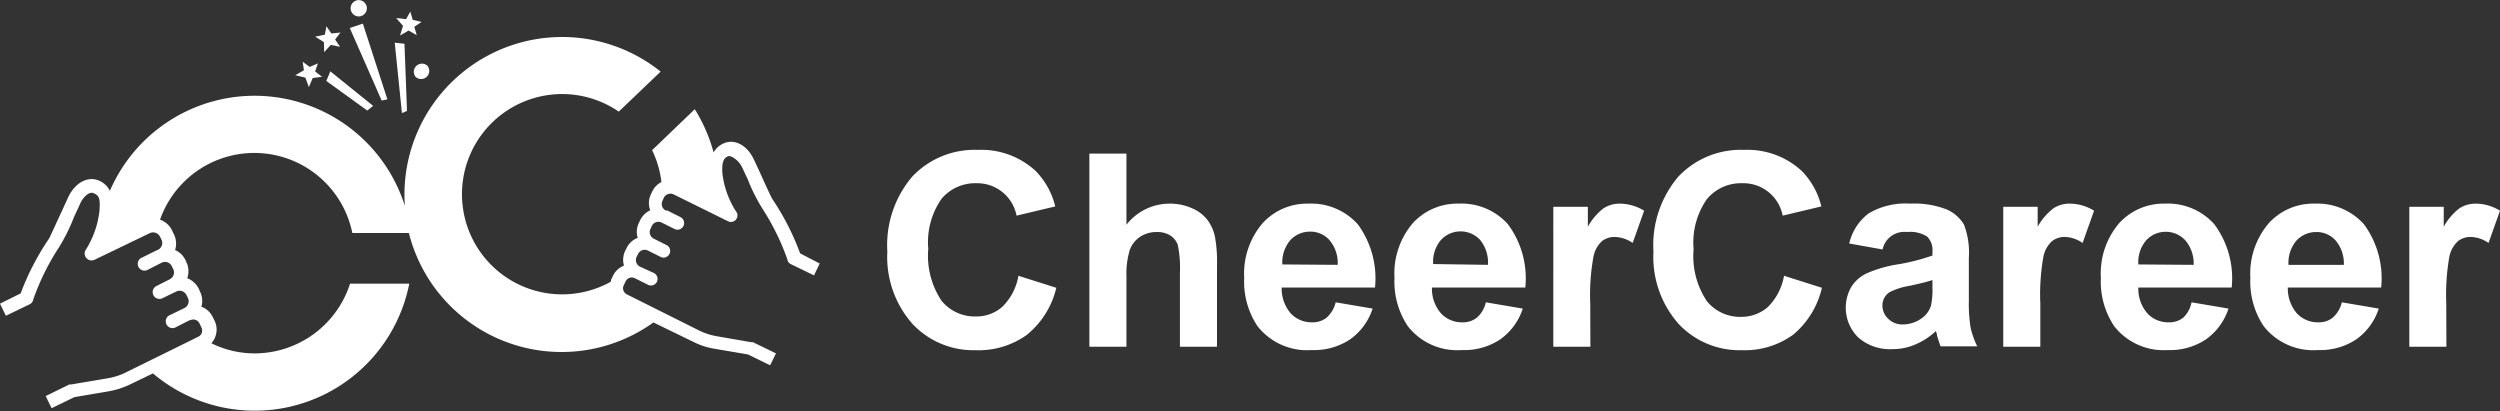 <svg xmlns="http://www.w3.org/2000/svg" viewBox="0 0 187.47 30.82"><rect x="0" y="0" width="187.47" height="30.82" fill="#333333" stroke="none"/><defs><style>.cls-1{fill:#fff;}</style></defs><title>logo-transparent-cheercareer-white-all</title><g id="レイヤー_2" data-name="レイヤー 2"><g id="cheercareer-white-all"><path class="cls-1" d="M76.37,20.68l2.84.9A6.43,6.43,0,0,1,77,25.11a6.18,6.18,0,0,1-3.85,1.15,6.25,6.25,0,0,1-4.75-2,7.57,7.57,0,0,1-1.86-5.4,7.92,7.92,0,0,1,1.87-5.62,6.43,6.43,0,0,1,4.92-2,6,6,0,0,1,4.32,1.57,5.71,5.71,0,0,1,1.48,2.67l-2.9.69a3,3,0,0,0-3-2.43,3.31,3.31,0,0,0-2.62,1.16,5.67,5.67,0,0,0-1,3.75,6.07,6.07,0,0,0,1,3.91,3.2,3.2,0,0,0,2.57,1.17,2.93,2.93,0,0,0,2-.74A4.27,4.27,0,0,0,76.37,20.68Z"/><path class="cls-1" d="M84.47,11.52v5.33a4.11,4.11,0,0,1,3.22-1.58,4.06,4.06,0,0,1,1.73.36,2.86,2.86,0,0,1,1.16.91,3.22,3.22,0,0,1,.53,1.23,10.38,10.38,0,0,1,.15,2.08V26H88.48V20.47a8.46,8.46,0,0,0-.16-2.1,1.4,1.4,0,0,0-.56-.71,1.83,1.83,0,0,0-1-.26,2.24,2.24,0,0,0-1.24.34,2,2,0,0,0-.8,1,6.28,6.28,0,0,0-.25,2V26H81.69V11.52Z"/><path class="cls-1" d="M100.16,22.67l2.77.47a4.55,4.55,0,0,1-1.69,2.31,4.89,4.89,0,0,1-2.88.8,4.72,4.72,0,0,1-4.06-1.79,6,6,0,0,1-1-3.62,5.81,5.81,0,0,1,1.37-4.09,4.51,4.51,0,0,1,3.45-1.48,4.69,4.69,0,0,1,3.7,1.55,6.85,6.85,0,0,1,1.29,4.74h-7a2.86,2.86,0,0,0,.67,1.93,2.14,2.14,0,0,0,1.61.68,1.66,1.66,0,0,0,1.09-.35A2.25,2.25,0,0,0,100.16,22.67Zm.15-2.81A2.65,2.65,0,0,0,99.69,18a1.9,1.9,0,0,0-1.44-.63,2,2,0,0,0-1.51.66,2.57,2.57,0,0,0-.58,1.8Z"/><path class="cls-1" d="M111.42,22.67l2.77.47a4.55,4.55,0,0,1-1.69,2.31,4.87,4.87,0,0,1-2.88.8,4.69,4.69,0,0,1-4.05-1.79,6,6,0,0,1-1-3.62,5.81,5.81,0,0,1,1.36-4.09,4.51,4.51,0,0,1,3.45-1.48,4.66,4.66,0,0,1,3.7,1.55,6.8,6.8,0,0,1,1.3,4.74h-7a2.81,2.81,0,0,0,.67,1.93,2.12,2.12,0,0,0,1.6.68,1.69,1.69,0,0,0,1.1-.35A2.17,2.17,0,0,0,111.42,22.67Zm.16-2.81A2.7,2.7,0,0,0,111,18a2,2,0,0,0-2.95,0,2.52,2.52,0,0,0-.58,1.8Z"/><path class="cls-1" d="M119.26,26h-2.78V15.51h2.59V17a4.49,4.49,0,0,1,1.19-1.39,2.21,2.21,0,0,1,1.2-.34,3.55,3.55,0,0,1,1.83.53l-.86,2.42a2.45,2.45,0,0,0-1.31-.45,1.51,1.51,0,0,0-1,.32,2.14,2.14,0,0,0-.63,1.16,16,16,0,0,0-.24,3.52Z"/><path class="cls-1" d="M133.78,20.68l2.84.9a6.43,6.43,0,0,1-2.17,3.53,6.18,6.18,0,0,1-3.85,1.15,6.25,6.25,0,0,1-4.75-2,7.57,7.57,0,0,1-1.86-5.4,7.92,7.92,0,0,1,1.87-5.62,6.43,6.43,0,0,1,4.92-2,6,6,0,0,1,4.32,1.57,5.71,5.71,0,0,1,1.48,2.67l-2.9.69a3,3,0,0,0-3.05-2.43A3.31,3.31,0,0,0,128,14.93a5.67,5.67,0,0,0-1,3.75,6.07,6.07,0,0,0,1,3.91,3.2,3.2,0,0,0,2.57,1.17,3,3,0,0,0,2-.74A4.33,4.33,0,0,0,133.78,20.68Z"/><path class="cls-1" d="M141.19,18.71l-2.52-.45A3.92,3.92,0,0,1,140.13,16a5.42,5.42,0,0,1,3.09-.73,6.72,6.72,0,0,1,2.77.44,2.86,2.86,0,0,1,1.28,1.12,5.85,5.85,0,0,1,.37,2.49l0,3.24a11.1,11.1,0,0,0,.13,2,6.15,6.15,0,0,0,.5,1.41h-2.75c-.07-.18-.16-.45-.27-.82,0-.16-.08-.27-.09-.32a5.09,5.09,0,0,1-1.53,1,4.22,4.22,0,0,1-1.73.35,3.59,3.59,0,0,1-2.56-.88,3.13,3.13,0,0,1-.5-3.81A2.75,2.75,0,0,1,140,20.49a9.45,9.45,0,0,1,2.21-.65,14.88,14.88,0,0,0,2.7-.68v-.28a1.42,1.42,0,0,0-.4-1.14A2.34,2.34,0,0,0,143,17.4a1.66,1.66,0,0,0-1.83,1.31ZM144.91,21c-.36.12-.92.26-1.69.43a5,5,0,0,0-1.52.48,1.16,1.16,0,0,0-.54,1,1.34,1.34,0,0,0,.44,1,1.51,1.51,0,0,0,1.1.42,2.43,2.43,0,0,0,1.44-.49,1.8,1.8,0,0,0,.66-.92,5.64,5.64,0,0,0,.11-1.36Z"/><path class="cls-1" d="M153,26h-2.78V15.51h2.58V17A4.49,4.49,0,0,1,154,15.61a2.21,2.21,0,0,1,1.2-.34,3.49,3.49,0,0,1,1.83.53l-.86,2.42a2.45,2.45,0,0,0-1.3-.45,1.51,1.51,0,0,0-1,.32,2.15,2.15,0,0,0-.64,1.16,16.19,16.19,0,0,0-.23,3.52Z"/><path class="cls-1" d="M164.34,22.67l2.77.47a4.55,4.55,0,0,1-1.69,2.31,4.87,4.87,0,0,1-2.88.8,4.7,4.7,0,0,1-4-1.79,6,6,0,0,1-1-3.62,5.81,5.81,0,0,1,1.36-4.09,4.51,4.51,0,0,1,3.45-1.48,4.66,4.66,0,0,1,3.7,1.55,6.8,6.8,0,0,1,1.3,4.74h-7a2.81,2.81,0,0,0,.67,1.93,2.12,2.12,0,0,0,1.6.68,1.69,1.69,0,0,0,1.1-.35A2.17,2.17,0,0,0,164.34,22.67Zm.16-2.81a2.7,2.7,0,0,0-.62-1.83,2,2,0,0,0-2.95,0,2.52,2.52,0,0,0-.58,1.8Z"/><path class="cls-1" d="M175.61,22.67l2.77.47a4.55,4.55,0,0,1-1.69,2.31,4.89,4.89,0,0,1-2.88.8,4.72,4.72,0,0,1-4.06-1.79,6,6,0,0,1-1-3.62,5.81,5.81,0,0,1,1.37-4.09,4.51,4.51,0,0,1,3.45-1.48,4.69,4.69,0,0,1,3.7,1.55,6.85,6.85,0,0,1,1.29,4.74h-7a2.86,2.86,0,0,0,.67,1.93,2.14,2.14,0,0,0,1.61.68,1.66,1.66,0,0,0,1.09-.35A2.25,2.25,0,0,0,175.61,22.67Zm.15-2.81a2.65,2.65,0,0,0-.62-1.83,1.9,1.9,0,0,0-1.44-.63,2,2,0,0,0-1.51.66,2.57,2.57,0,0,0-.58,1.8Z"/><path class="cls-1" d="M183.45,26h-2.78V15.51h2.58V17a4.49,4.49,0,0,1,1.19-1.39,2.26,2.26,0,0,1,1.2-.34,3.49,3.49,0,0,1,1.83.53l-.86,2.42a2.45,2.45,0,0,0-1.3-.45,1.51,1.51,0,0,0-1,.32,2.21,2.21,0,0,0-.64,1.16,16.88,16.88,0,0,0-.23,3.52Z"/><path class="cls-1" d="M60,19a19.11,19.11,0,0,0-2.08-4.07c-.09-.13-.56-1.17-.9-1.92-.17-.37-.34-.74-.49-1.05-.5-1.07-1.43-1.57-2.26-1.21a1.6,1.6,0,0,0-.76.68A11.92,11.92,0,0,0,52.1,8.19l-3.2,3.07a7.54,7.54,0,0,1,.7,2.39,1.52,1.52,0,0,0-.68.69l-.1.21a1.53,1.53,0,0,0-.06,1.22,1.6,1.6,0,0,0-.75.73l-.1.21a1.54,1.54,0,0,0-.09,1.13,1.47,1.47,0,0,0-.83.76l-.11.21a1.59,1.59,0,0,0-.09,1.11,1.52,1.52,0,0,0-.81.73l-.15.31c0,.06,0,.13-.07.19A7.51,7.51,0,1,1,46.4,8.37l3.14-3A11.82,11.82,0,0,0,30.36,15.44,11.82,11.82,0,0,0,8.24,14.31a1.61,1.61,0,0,0-.8-.76c-.85-.37-1.81.14-2.33,1.25l-.49,1.07c-.36.77-.84,1.83-.93,2A19.27,19.27,0,0,0,1.55,22L0,22.77l.44.91,1.78-.86a.51.51,0,0,0,.28-.38,18.09,18.09,0,0,1,1.94-3.92,13.77,13.77,0,0,0,1.1-2.22c.17-.38.35-.75.49-1.07s.61-.92,1-.74.5.35.43,1.3a6.91,6.91,0,0,1-1,2.9.51.51,0,0,0,0,.64.52.52,0,0,0,.63.15l4.15-2a.58.58,0,0,1,.76.27l.11.22a.57.57,0,0,1-.26.76l-.12.05-1.05.52a.51.51,0,1,0,.44.91l1-.51a.56.56,0,0,1,.76.26l.11.22a.57.57,0,0,1-.26.76l-1,.51a.51.51,0,0,0,.44.92l1.05-.51a.57.57,0,0,1,.76.26l.11.22a.57.57,0,0,1-.26.76l-1.05.51a.51.51,0,1,0,.44.91l1-.51.05,0a.52.52,0,0,1,.69.24l.15.32a.51.51,0,0,1-.24.68L9.29,28A5.17,5.17,0,0,1,8,28.38l-2.66.45-.14,0-1.77.87.44.91,1.71-.83,2.59-.44a6.12,6.12,0,0,0,1.6-.52L11.47,28a11.81,11.81,0,0,0,19.22-6.73H26.25a7.53,7.53,0,0,1-7.16,5.23,7.32,7.32,0,0,1-3.24-.76,1.53,1.53,0,0,0,.24-1.69l-.16-.32A1.52,1.52,0,0,0,15.1,23,1.53,1.53,0,0,0,15,21.87l-.1-.23a1.63,1.63,0,0,0-.86-.78A1.54,1.54,0,0,0,14,19.71l-.1-.22a1.54,1.54,0,0,0-.77-.74A1.58,1.58,0,0,0,13,17.49l-.1-.22a1.6,1.6,0,0,0-.9-.8,7.5,7.5,0,0,1,14.42,1h4.24A11.81,11.81,0,0,0,49,24.18l3,1.46a5.45,5.45,0,0,0,1.57.51l2.52.43,1.66.81.44-.89-1.73-.84-.13,0-2.6-.45a4.87,4.87,0,0,1-1.29-.42L47,22.07a.51.51,0,0,1-.23-.67l.15-.31a.51.51,0,0,1,.68-.23l0,0,1,.5a.49.49,0,1,0,.43-.89L48,20a.55.55,0,0,1-.26-.74l.11-.22a.55.55,0,0,1,.74-.25l1,.5a.5.5,0,0,0,.44-.89l-1-.5a.55.55,0,0,1-.25-.74l.1-.22a.55.55,0,0,1,.74-.25l1,.5a.5.5,0,0,0,.43-.9l-1-.5-.12,0a.55.55,0,0,1-.25-.74l.1-.22a.55.55,0,0,1,.74-.25l4.05,2a.49.49,0,0,0,.6-.76,6.73,6.73,0,0,1-1-2.83c-.07-.93.17-1.17.42-1.27s.8.34,1,.72.32.68.48,1a13.32,13.32,0,0,0,1.08,2.17,18.2,18.2,0,0,1,1.89,3.83.47.47,0,0,0,.27.37l1.73.84.43-.89Z"/><polygon class="cls-1" points="24.31 3.91 24.8 3.37 25.5 3.51 25.13 2.96 25.53 2.44 24.85 2.51 24.48 1.97 24.36 2.6 23.63 2.75 24.29 3.16 24.31 3.91"/><polygon class="cls-1" points="22.9 5.82 23.16 6.53 23.45 5.85 24.15 5.76 23.63 5.36 23.84 4.75 23.22 5.02 22.7 4.63 22.79 5.27 22.14 5.64 22.9 5.82"/><polygon class="cls-1" points="30 2.66 30.64 2.29 31.25 2.64 31.07 2.01 31.61 1.64 30.95 1.49 30.77 0.87 30.45 1.44 29.71 1.35 30.22 1.94 30 2.66"/><polygon class="cls-1" points="29.05 7.45 27.21 1.77 26.23 2.1 28.62 7.54 29.05 7.45"/><polygon class="cls-1" points="30.52 8.32 30.33 3.28 29.6 3.2 30.14 8.48 30.52 8.32"/><polygon class="cls-1" points="24.47 6.07 27.54 8.29 27.98 7.94 24.77 5.35 24.47 6.07"/><path class="cls-1" d="M27.33,1.05a.6.6,0,0,0,0-.86.6.6,0,0,0-.86,0,.61.61,0,0,0,0,.86A.6.6,0,0,0,27.33,1.05Z"/><path class="cls-1" d="M31.17,5.77a.61.61,0,0,0,.88-.84.61.61,0,0,0-.88.84Z"/></g></g></svg>